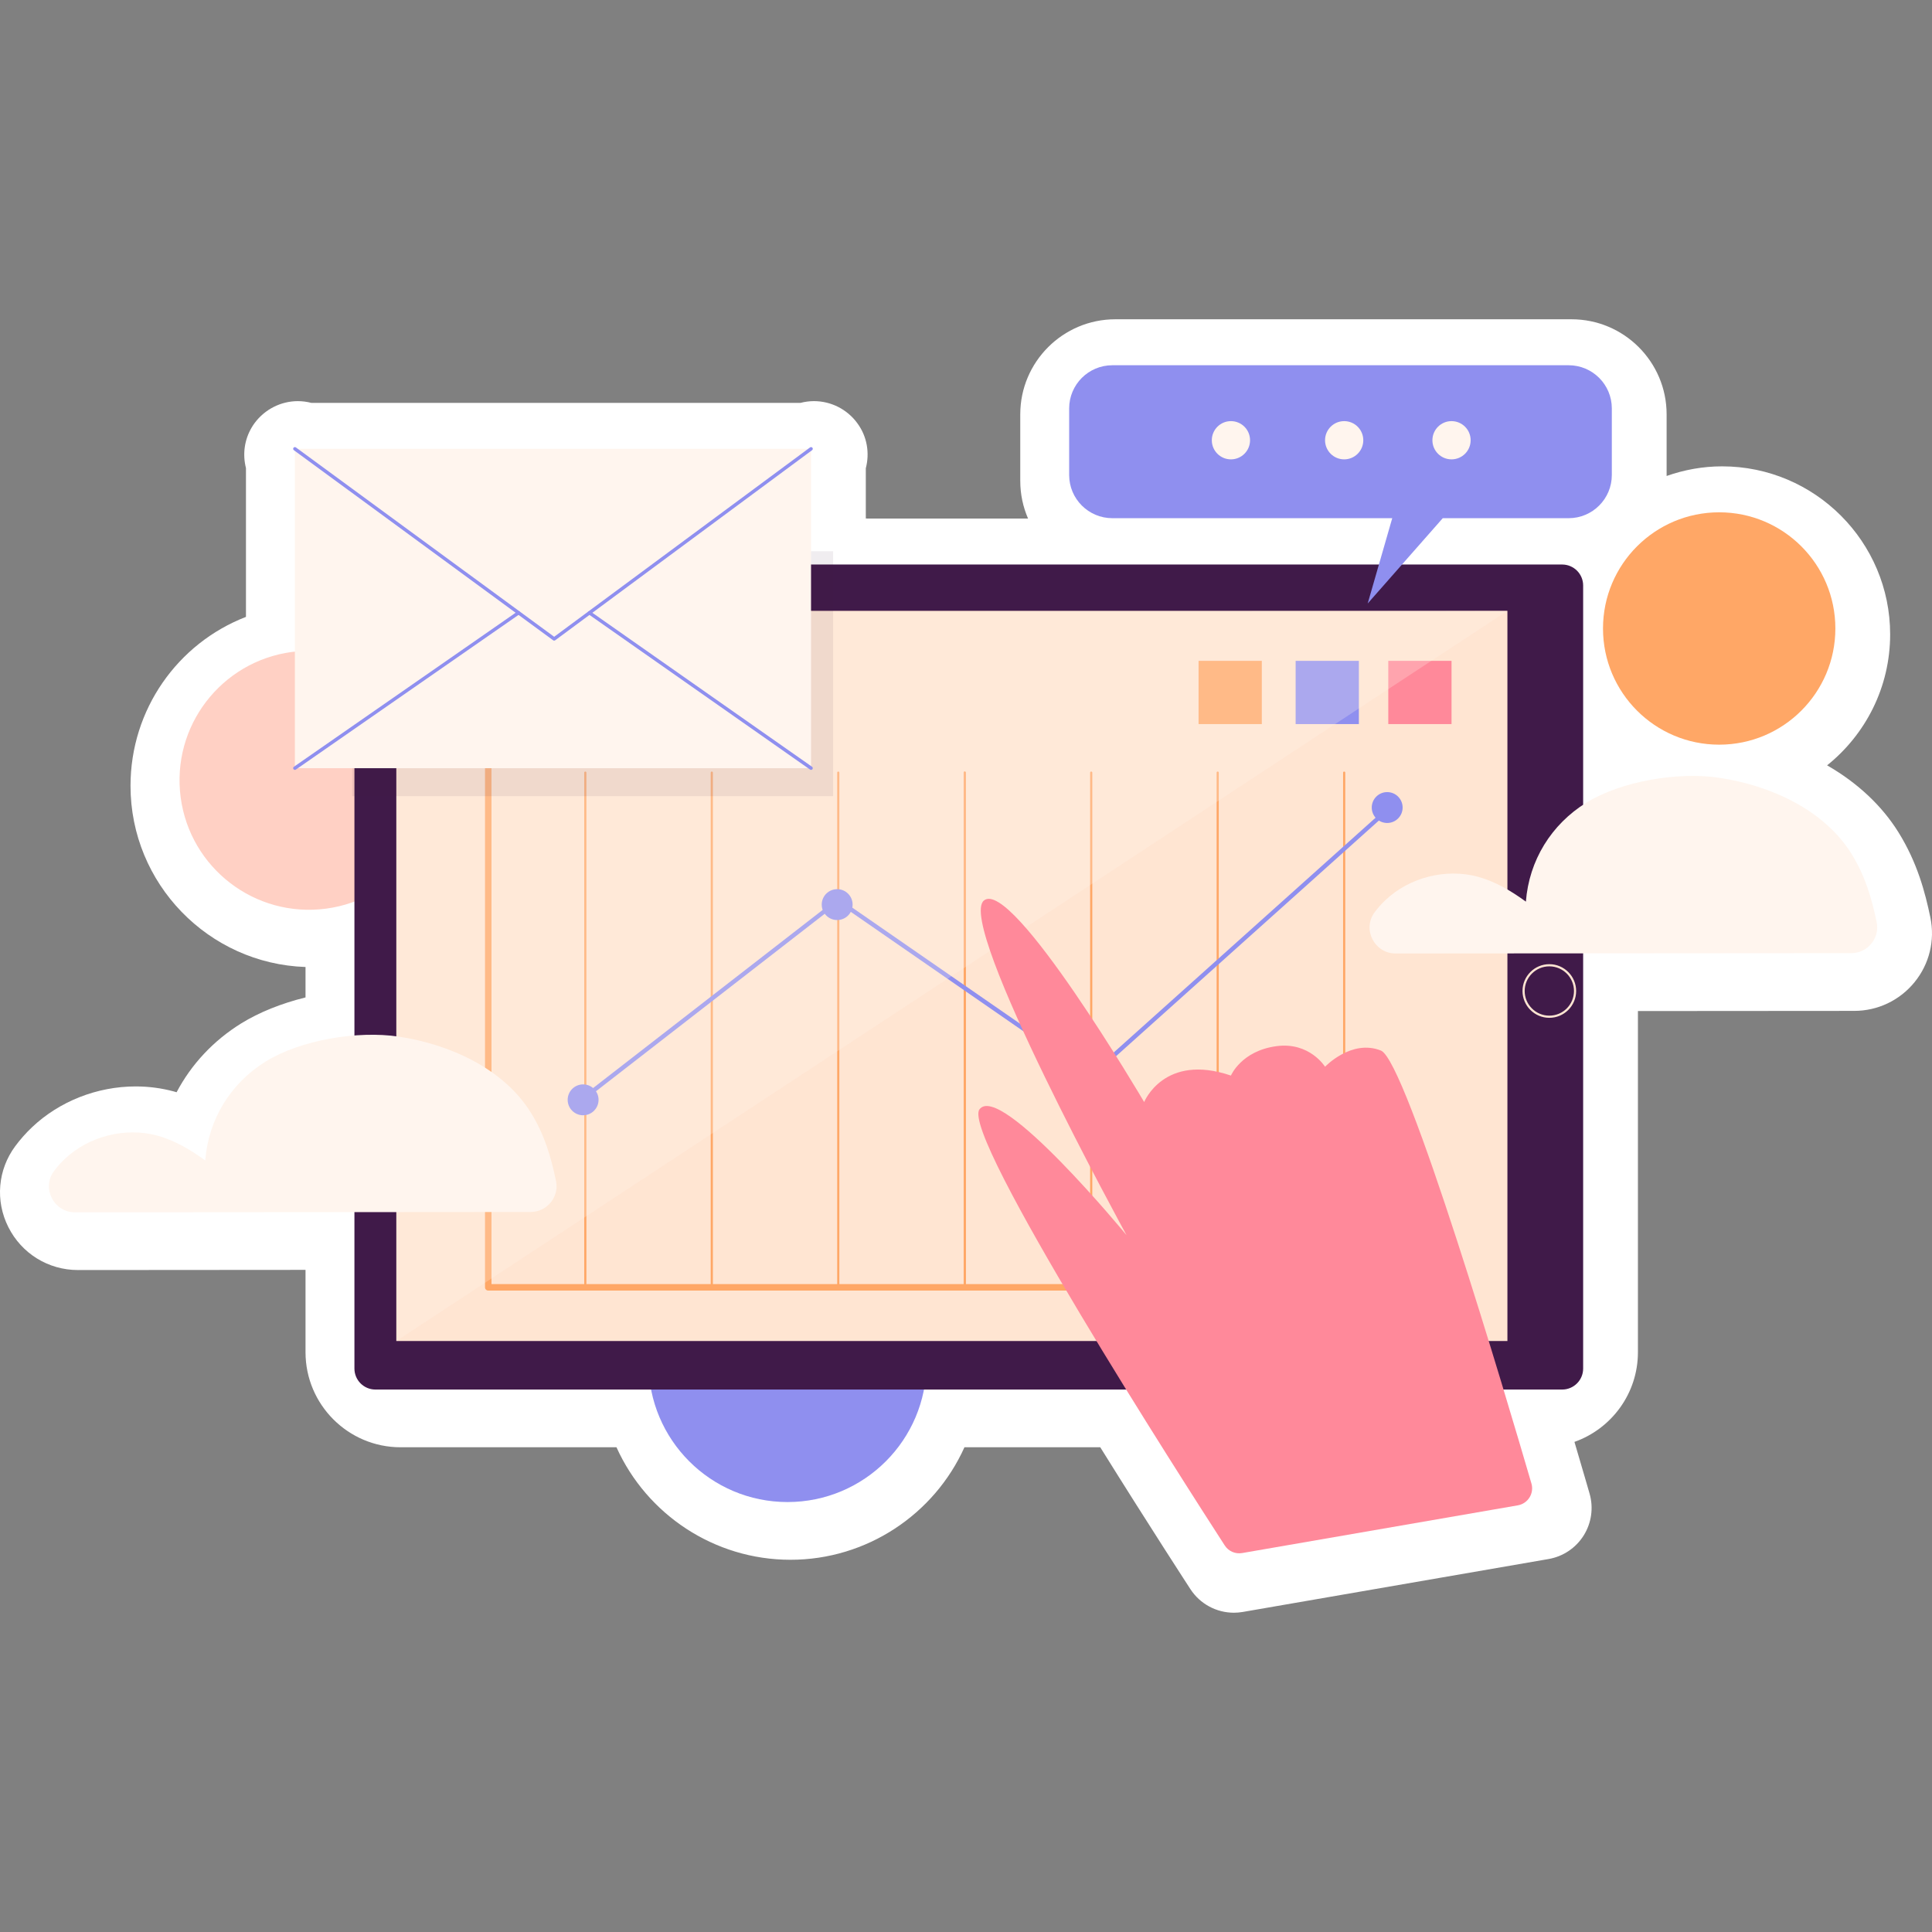 <?xml version="1.0" encoding="UTF-8"?>
<!-- Generator: Adobe Illustrator 25.2.1, SVG Export Plug-In . SVG Version: 6.00 Build 0)  -->
<svg xmlns="http://www.w3.org/2000/svg" xmlns:xlink="http://www.w3.org/1999/xlink" version="1.1" id="Capa_1" x="0px" y="0px" viewBox="0 0 512 512" style="enable-background:new 0 0 512 512;" xml:space="preserve" width="512" height="512">
<rect x="0" y="0" width="512" height="512" fill="#808080" stroke="none"/>
<g>
	<path style="fill:#FFFFFF;" d="M511.573,243.17c-1.38-6.664-3.461-14.559-8.448-22.581c-4.451-7.161-10.958-13.188-18.923-17.763   c10.17-8.168,16.707-20.682,16.707-34.711c0-24.553-19.975-44.527-44.526-44.527c-5.162,0-10.099,0.928-14.713,2.55V109.8   c0-13.888-11.299-25.187-25.187-25.187H295.567c-13.888,0-25.187,11.299-25.187,25.187v17.635c0,3.546,0.736,6.924,2.066,9.987   h-41.713l-1.278-0.011l-0.006-1.009V124.09c1.053-4.004,0.362-8.412-2.245-11.93c-2.659-3.667-6.954-5.856-11.484-5.856   c-1.212,0-2.417,0.159-3.578,0.46H82.49c-1.159-0.302-2.358-0.458-3.56-0.458c-4.46,0-8.714,2.133-11.442,5.791   c-2.248,3.06-3.167,6.812-2.588,10.565c0.072,0.468,0.167,0.931,0.283,1.385v39.434c-18.079,7.001-30.595,24.508-30.595,44.777   c0,25.933,20.655,47.131,46.379,48.008v8.06c-6.386,1.584-12.265,3.934-17.01,6.863c-7.421,4.595-13.268,10.891-17.157,18.266   c-0.247-0.073-0.495-0.143-0.743-0.211c-3.264-0.881-6.663-1.328-10.107-1.328c-10.211,0-20.228,3.951-27.468,10.822   c-1.602,1.516-3.087,3.19-4.415,4.975c-4.658,6.26-5.369,14.49-1.858,21.478c3.528,7.022,10.594,11.385,18.457,11.385l60.3-0.044   v21.823c0,13.888,11.299,25.187,25.187,25.187h57.22c8.014,17.793,25.909,29.815,46.109,29.815   c20.202,0,38.095-12.021,46.107-29.815h35.991c12.873,20.673,23.776,37.422,23.896,37.606c2.563,3.934,6.918,6.24,11.509,6.24   c0.778,0,1.561-0.066,2.345-0.201l81.065-14.03c3.846-0.665,7.227-2.936,9.3-6.244c2.073-3.308,2.638-7.341,1.559-11.093   c-0.022-0.082-1.556-5.404-4.009-13.704c9.789-3.457,16.822-12.802,16.822-23.759v-90.419l57.325-0.042   c6.227-0.004,12.052-2.778,15.985-7.609C511.296,255.474,512.825,249.239,511.573,243.17z"/>
	<g>
		
			<ellipse transform="matrix(0.997 -0.083 0.083 0.997 -16.864 7.501)" style="fill:#FFD0C4;" cx="81.845" cy="206.699" rx="34.297" ry="34.297"/>
		<circle style="fill:#8F8FEF;" cx="208.704" cy="361.229" r="36.83"/>
		<g>
			<g>
				<path style="fill:#401A49;" d="M413.987,368.245H99.491c-3.073,0-5.564-2.491-5.564-5.564V155.167      c0-3.073,2.491-5.564,5.564-5.564h314.496c3.073,0,5.564,2.491,5.564,5.564V362.68      C419.552,365.753,417.06,368.245,413.987,368.245z"/>
				<rect x="105.034" y="161.879" style="fill:#FFE5D2;" width="294.446" height="193.504"/>
				<path style="fill:#FFE5D2;" d="M410.588,269.733c-3.919,0-7.107-3.189-7.107-7.108c0-3.919,3.188-7.107,7.107-7.107      c3.919,0,7.107,3.188,7.107,7.107C417.694,266.544,414.507,269.733,410.588,269.733z M410.588,256.091      c-3.603,0-6.534,2.932-6.534,6.534c0,3.603,2.931,6.535,6.534,6.535c3.603,0,6.534-2.931,6.534-6.535      C417.122,259.023,414.19,256.091,410.588,256.091z"/>
				<g>
					<path style="fill:#FFA766;" d="M374.147,342.017H129.392c-0.474,0-0.859-0.385-0.859-0.859V200.853       c0-0.474,0.385-0.859,0.859-0.859s0.859,0.385,0.859,0.859v139.447h243.896c0.474,0,0.859,0.385,0.859,0.859       C375.006,341.633,374.621,342.017,374.147,342.017z"/>
					<path style="fill:#FFA766;" d="M155.116,341.055c-0.158,0-0.286-0.129-0.286-0.286V204.751c0-0.158,0.129-0.286,0.286-0.286       s0.286,0.129,0.286,0.286v136.018C155.402,340.926,155.273,341.055,155.116,341.055z"/>
					<path style="fill:#FFA766;" d="M188.633,341.055c-0.158,0-0.286-0.129-0.286-0.286V204.751c0-0.158,0.129-0.286,0.286-0.286       c0.158,0,0.286,0.129,0.286,0.286v136.018C188.919,340.926,188.79,341.055,188.633,341.055z"/>
					<path style="fill:#FFA766;" d="M222.15,341.055c-0.158,0-0.286-0.129-0.286-0.286V204.751c0-0.158,0.129-0.286,0.286-0.286       c0.158,0,0.286,0.129,0.286,0.286v136.018C222.436,340.926,222.307,341.055,222.15,341.055z"/>
					<path style="fill:#FFA766;" d="M255.668,341.055c-0.158,0-0.286-0.129-0.286-0.286V204.751c0-0.158,0.129-0.286,0.286-0.286       c0.158,0,0.286,0.129,0.286,0.286v136.018C255.954,340.926,255.825,341.055,255.668,341.055z"/>
					<path style="fill:#FFA766;" d="M255.668,341.055c-0.158,0-0.286-0.129-0.286-0.286V204.751c0-0.158,0.129-0.286,0.286-0.286       c0.158,0,0.286,0.129,0.286,0.286v136.018C255.954,340.926,255.825,341.055,255.668,341.055z"/>
					<path style="fill:#FFA766;" d="M289.185,341.055c-0.158,0-0.286-0.129-0.286-0.286V204.751c0-0.158,0.129-0.286,0.286-0.286       c0.158,0,0.286,0.129,0.286,0.286v136.018C289.471,340.926,289.342,341.055,289.185,341.055z"/>
					<path style="fill:#FFA766;" d="M322.702,341.055c-0.158,0-0.286-0.129-0.286-0.286V204.751c0-0.158,0.129-0.286,0.286-0.286       c0.158,0,0.286,0.129,0.286,0.286v136.018C322.988,340.926,322.86,341.055,322.702,341.055z"/>
					<path style="fill:#FFA766;" d="M356.22,341.055c-0.158,0-0.286-0.129-0.286-0.286V204.751c0-0.158,0.129-0.286,0.286-0.286       c0.158,0,0.286,0.129,0.286,0.286v136.018C356.506,340.926,356.378,341.055,356.22,341.055z"/>
				</g>
				<g>
					<path style="fill:#8F8FEF;" d="M154.336,291.845c-0.171,0-0.34-0.076-0.452-0.222c-0.194-0.249-0.149-0.609,0.101-0.803       l67.814-52.615c0.197-0.153,0.471-0.159,0.676-0.019l66.663,46.122l78.781-70.631c0.234-0.21,0.598-0.192,0.808,0.044       c0.211,0.235,0.192,0.597-0.044,0.808l-79.117,70.932c-0.194,0.178-0.488,0.195-0.707,0.045l-66.691-46.14l-67.482,52.358       C154.582,291.806,154.459,291.845,154.336,291.845z"/>
					<g>
						<path style="fill:#8F8FEF;" d="M158.623,291.466c0,2.26-1.832,4.092-4.092,4.092c-2.26,0-4.092-1.832-4.092-4.092        c0-2.26,1.832-4.092,4.092-4.092C156.791,287.374,158.623,289.206,158.623,291.466z"/>
						<circle style="fill:#8F8FEF;" cx="221.858" cy="239.729" r="4.092"/>
						<path style="fill:#8F8FEF;" d="M293.179,284.354c0,2.26-1.832,4.092-4.092,4.092c-2.26,0-4.092-1.832-4.092-4.092        c0-2.26,1.832-4.092,4.092-4.092C291.347,280.262,293.179,282.094,293.179,284.354z"/>
						<path style="fill:#8F8FEF;" d="M371.711,214.006c0,2.26-1.832,4.092-4.092,4.092s-4.092-1.832-4.092-4.092        c0-2.26,1.832-4.092,4.092-4.092S371.711,211.746,371.711,214.006z"/>
					</g>
				</g>
				<g>
					<rect x="343.358" y="175.13" style="fill:#8F8FEF;" width="16.759" height="16.759"/>
					<rect x="317.636" y="175.13" style="fill:#FFA766;" width="16.759" height="16.759"/>
					<rect x="367.912" y="175.13" style="fill:#FF899A;" width="16.759" height="16.759"/>
				</g>
			</g>
			<path style="opacity:0.25;fill:#FFF5EE;" d="M105.034,161.879v193.504L399.48,161.879     C399.48,161.879,105.034,162.464,105.034,161.879z"/>
		</g>
		<path style="fill:#FF899A;" d="M329.188,411.574c-1.809,0.313-3.621-0.471-4.618-2.012    C313.874,393.026,254.599,300.739,259.565,294c5.456-7.405,38.974,33.323,38.974,33.323s-45.209-82.429-37.804-88.665    c7.405-6.236,42.481,53.394,42.481,53.394s5.261-13.056,22.994-7.015c0,0,2.738-6.549,12.082-7.795    c8.769-1.169,12.861,5.456,12.861,5.456s7.015-7.405,14.81-4.287c6.83,2.732,33.412,92.549,39.885,114.733    c0.765,2.623-0.925,5.323-3.617,5.789L329.188,411.574z"/>
		<g>
			<path style="fill:#8F8FEF;" d="M415.703,96.793H294.787c-6.323,0-11.449,5.126-11.449,11.449v17.635     c0,6.323,5.126,11.449,11.449,11.449h74.171l-6.503,22.605l19.892-22.605h33.356c6.323,0,11.448-5.126,11.448-11.449v-17.635     C427.151,101.919,422.026,96.793,415.703,96.793z"/>
			<g>
				<path style="fill:#FFF5EE;" d="M331.276,116.67c0,2.798-2.268,5.066-5.067,5.066c-2.798,0-5.066-2.268-5.066-5.066      c0-2.798,2.268-5.067,5.066-5.067C329.008,111.603,331.276,113.871,331.276,116.67z"/>
				<path style="fill:#FFF5EE;" d="M361.286,116.67c0,2.798-2.268,5.066-5.066,5.066c-2.798,0-5.067-2.268-5.067-5.066      c0-2.798,2.268-5.067,5.067-5.067C359.018,111.603,361.286,113.871,361.286,116.67z"/>
				<path style="fill:#FFF5EE;" d="M389.737,116.67c0,2.798-2.268,5.066-5.067,5.066c-2.798,0-5.066-2.268-5.066-5.066      c0-2.798,2.268-5.067,5.066-5.067C387.468,111.603,389.737,113.871,389.737,116.67z"/>
			</g>
		</g>
		<g>
			<rect x="93.342" y="146.095" style="opacity:0.08;fill:#401A49;" width="127.444" height="64.891"/>
			<g>
				<rect x="78.142" y="118.943" style="fill:#FFF5EE;" width="136.791" height="84.638"/>
				<path style="fill:#8F8FEF;" d="M146.861,169.771c-0.094,0-0.189-0.03-0.268-0.088l-68.715-50.379      c-0.202-0.149-0.246-0.433-0.097-0.636c0.151-0.202,0.435-0.243,0.636-0.097l68.444,50.181l67.81-50.18      c0.201-0.15,0.484-0.108,0.636,0.095c0.15,0.202,0.107,0.486-0.095,0.636l-68.079,50.379      C147.051,169.741,146.956,169.771,146.861,169.771z"/>
				<path style="fill:#8F8FEF;" d="M214.94,204.028c-0.09,0-0.182-0.027-0.261-0.082l-58.735-41.173      c-0.205-0.145-0.255-0.428-0.111-0.634c0.146-0.204,0.432-0.253,0.634-0.112l58.735,41.173c0.205,0.145,0.255,0.428,0.111,0.634      C215.224,203.96,215.082,204.028,214.94,204.028z"/>
				<path style="fill:#8F8FEF;" d="M78.147,204.028c-0.144,0-0.285-0.068-0.374-0.196c-0.143-0.206-0.092-0.489,0.115-0.633      l59.273-41.173c0.203-0.143,0.489-0.092,0.633,0.115c0.143,0.206,0.092,0.489-0.115,0.633l-59.273,41.173      C78.328,204.001,78.236,204.028,78.147,204.028z"/>
			</g>
		</g>
		<path style="fill:#FFF5EE;" d="M490.604,252.596l-120.742,0.089c-5.62,0.004-8.922-6.416-5.567-10.925    c0.851-1.144,1.798-2.214,2.834-3.194c6.402-6.077,16.045-8.509,24.554-6.212c4.619,1.269,8.806,3.754,12.695,6.591    c0.837-10.912,6.726-20.475,16.018-26.228c9.319-5.753,24.403-8.222,35.207-6.602c13.506,2.026,27.777,8.425,35.076,20.169    c3.599,5.791,5.346,11.755,6.66,18.111C498.214,248.631,494.93,252.593,490.604,252.596z"/>
		<path style="fill:#FFF5EE;" d="M140.62,321.19l-120.742,0.089c-5.62,0.004-8.922-6.416-5.567-10.925    c0.851-1.144,1.798-2.215,2.834-3.194c6.402-6.078,16.045-8.509,24.553-6.212c4.619,1.269,8.806,3.754,12.696,6.591    c0.837-10.913,6.726-20.475,16.018-26.228c9.319-5.753,24.402-8.222,35.207-6.602c13.505,2.026,27.777,8.426,35.076,20.169    c3.599,5.791,5.346,11.754,6.66,18.111C148.23,317.224,144.946,321.187,140.62,321.19z"/>
		<circle style="fill:#FFA766;" cx="455.602" cy="166.556" r="30.789"/>
	</g>
</g>















</svg>
